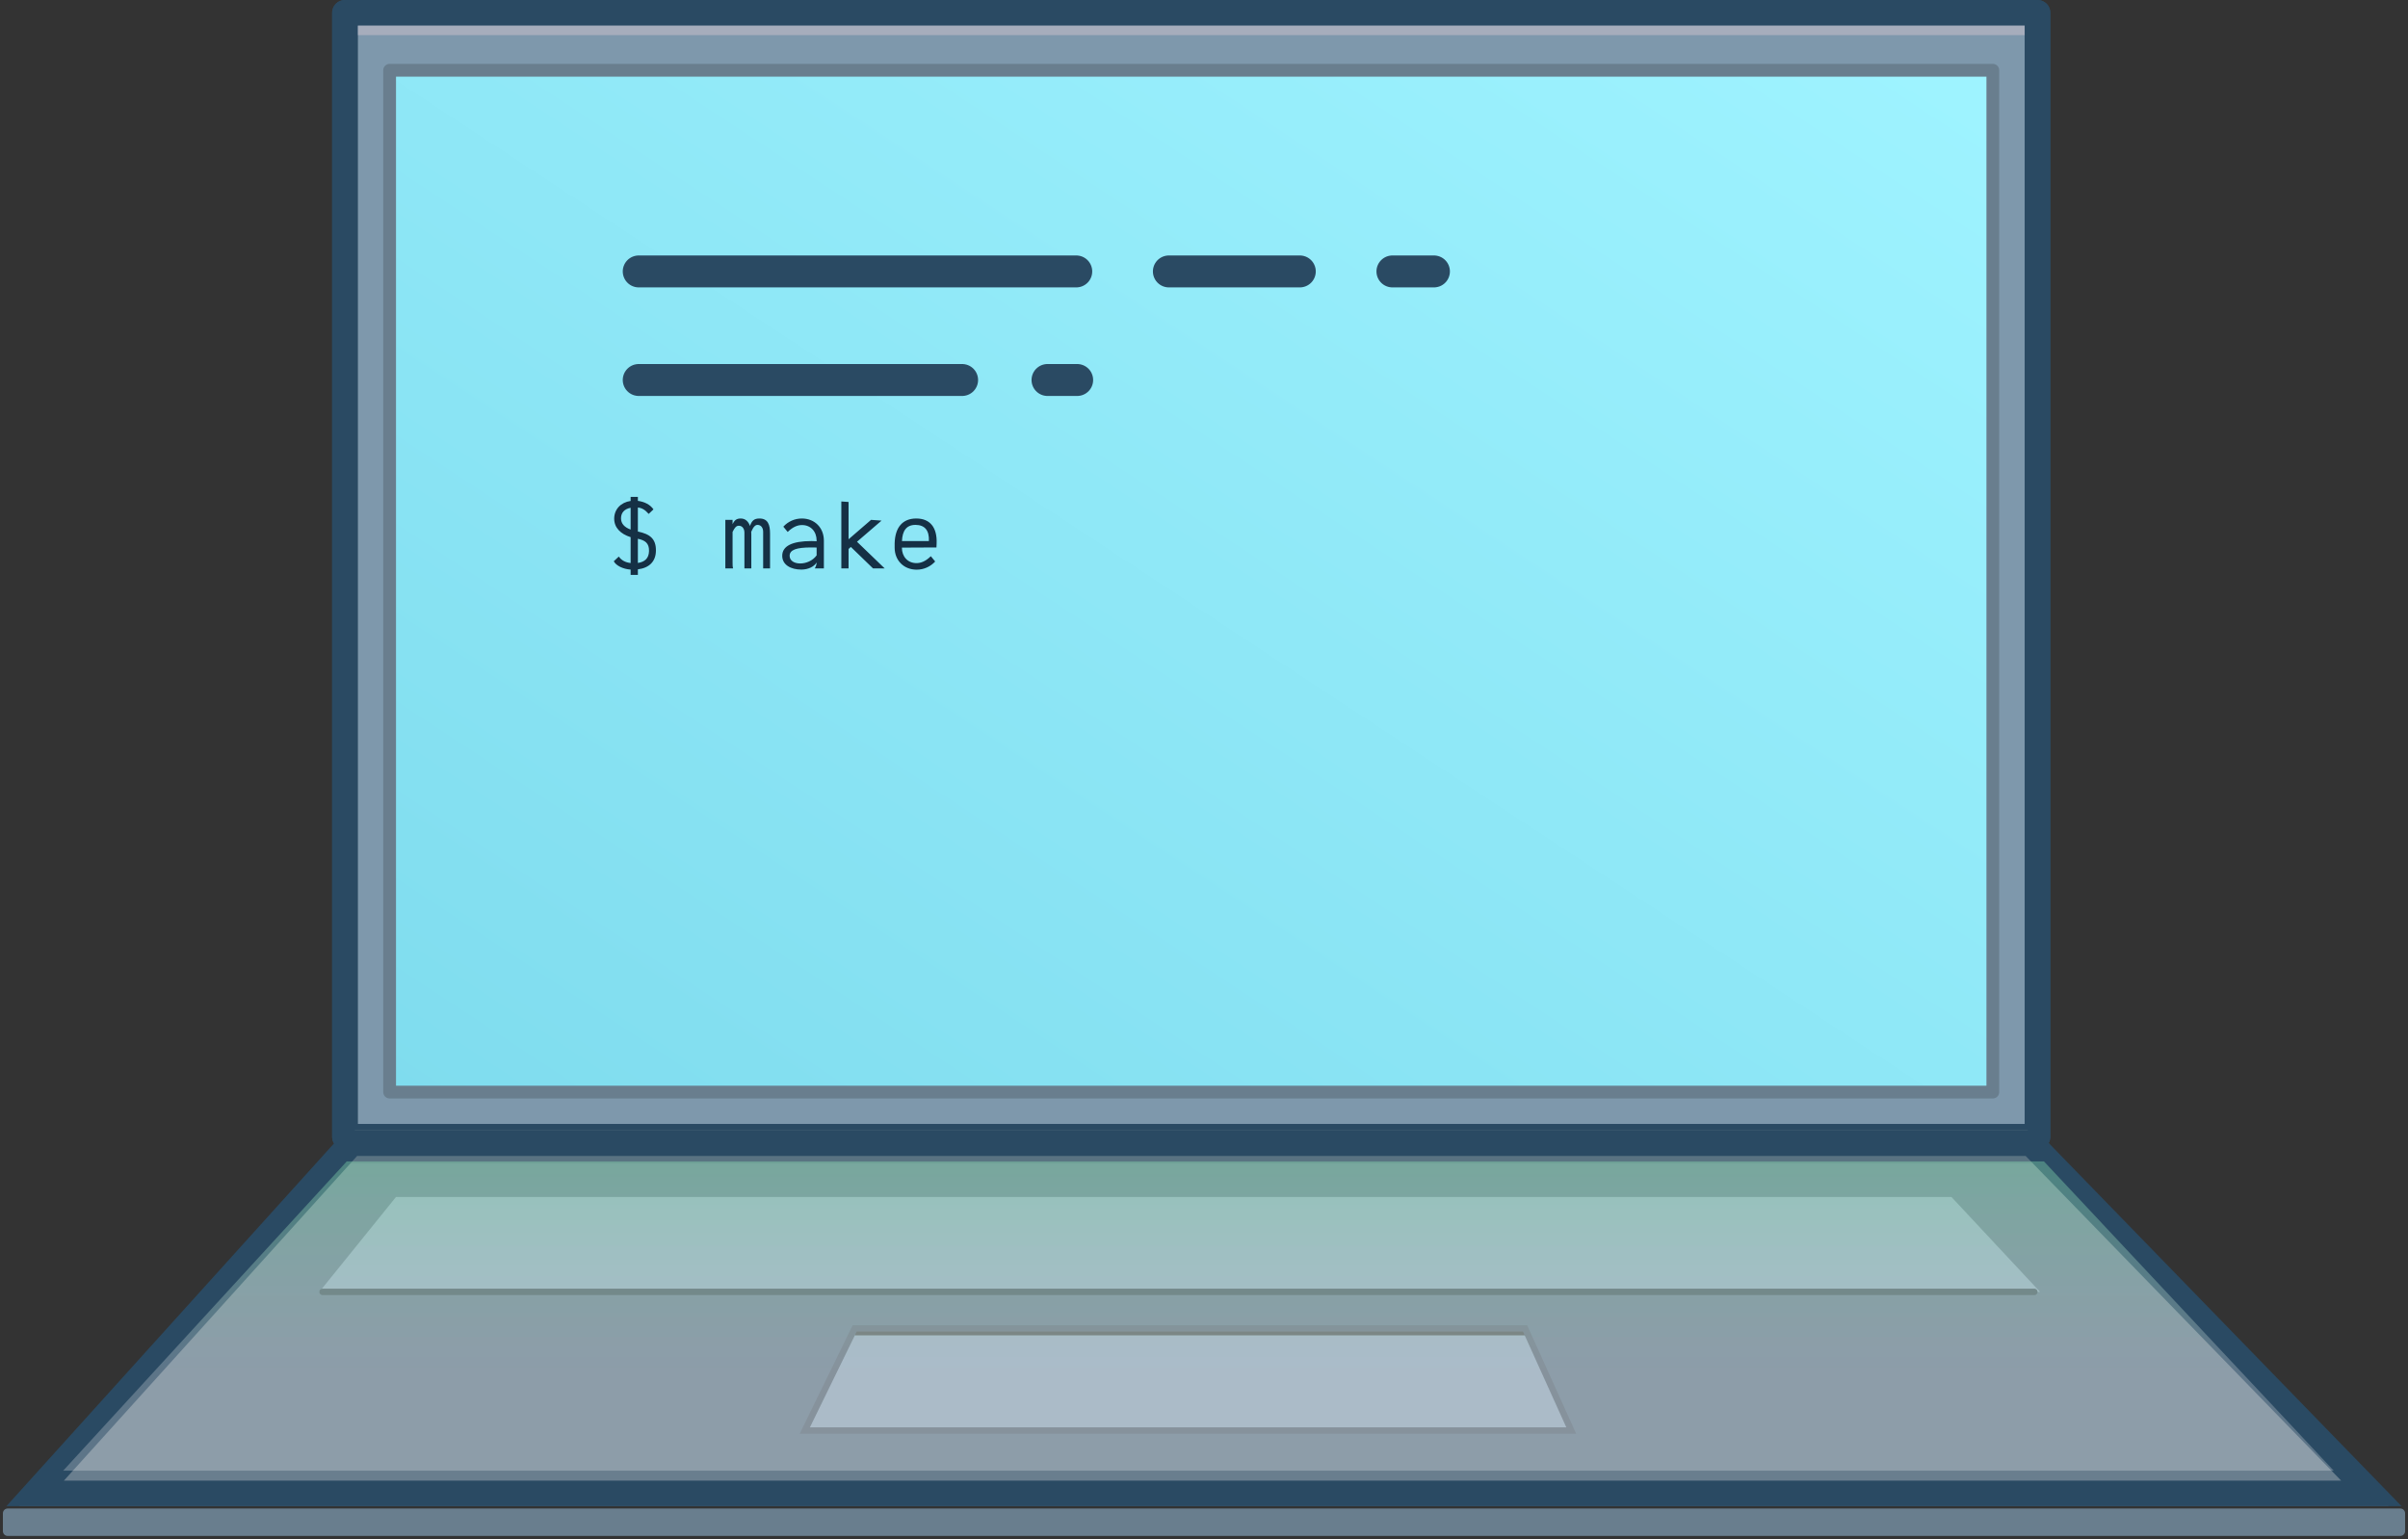 <?xml version="1.0" encoding="UTF-8"?>
<svg width="377px" height="241px" viewBox="0 0 377 241" version="1.1" xmlns="http://www.w3.org/2000/svg" xmlns:xlink="http://www.w3.org/1999/xlink">
    <rect x="0" y="0" width="377" height="241" fill="#333333" stroke="none"/>
    <!-- Generator: Sketch 52.5 (67469) - http://www.bohemiancoding.com/sketch -->
    <title>laptop</title>
    <desc>Created with Sketch.</desc>
    <defs>
        <linearGradient x1="100%" y1="4.407%" x2="0%" y2="100%" id="linearGradient-1">
            <stop stop-color="#9EF3FF" offset="0%"></stop>
            <stop stop-color="#7FDCEE" offset="100%"></stop>
        </linearGradient>
        <linearGradient x1="33.329%" y1="50%" x2="107.917%" y2="50%" id="linearGradient-2">
            <stop stop-color="#FFFFFF" stop-opacity="0.241" offset="0%"></stop>
            <stop stop-color="#89FFB7" stop-opacity="0.33" offset="100%"></stop>
        </linearGradient>
    </defs>
    <g id="Page-1" stroke="none" stroke-width="1" fill="none" fill-rule="evenodd">
        <g id="Artboard" transform="translate(-747, -4580)">
            <g id="contact" transform="translate(-5, 4195)">
                <g id="footer-image">
                    <g id="laptop" transform="translate(753, 388)">
                        <g id="monitor" transform="translate(55, 0)">
                            <rect id="Rectangle" stroke="#2A4A63" stroke-width="4" fill="#7E98AC" stroke-linecap="square" stroke-linejoin="round" x="-2" y="-1" width="265" height="176"></rect>
                            <path d="M1.5,1 L259.5,1" id="Line-3" stroke="#A6ADBC" stroke-width="3" stroke-linecap="square"></path>
                            <rect id="Rectangle-Copy-6" stroke="#2A4A63" stroke-width="4" stroke-linecap="square" stroke-linejoin="round" x="-2" y="-1" width="265" height="176"></rect>
                            <rect id="Rectangle" stroke="#697E8E" stroke-width="2" fill="url(#linearGradient-1)" stroke-linejoin="round" x="5" y="8" width="251" height="160"></rect>
                            <path d="M46.693,83.173 C46.693,84.96 45.6,85.933 43.867,86.147 L43.867,87.013 L42.733,87.013 L42.733,86.187 C41.547,86.107 40.453,85.573 40.093,84.88 L40.88,84.147 C41.293,84.733 41.907,85.067 42.733,85.16 L42.733,81.107 C41.16,80.613 40.16,79.627 40.16,78.213 C40.16,76.747 41.2,75.653 42.733,75.44 L42.733,74.8 L43.867,74.8 L43.867,75.427 C44.92,75.56 45.827,76.04 46.307,76.76 L45.56,77.467 C44.987,76.827 44.52,76.533 43.867,76.467 L43.867,80.227 C45.773,80.627 46.693,81.373 46.693,83.173 Z M45.613,83.28 C45.64,82.053 45,81.6 43.867,81.36 L43.867,85.147 C44.947,84.987 45.587,84.427 45.613,83.28 Z M41.227,78.16 C41.227,78.96 41.72,79.547 42.733,79.92 L42.733,76.507 C41.773,76.693 41.227,77.267 41.227,78.16 Z M62.907,78.187 C64.253,78.187 64.56,79.2 64.56,80.547 L64.56,86 L63.48,86 L63.48,80.267 C63.48,79.68 63.173,79.187 62.6,79.187 C62.253,79.187 61.96,79.467 61.613,80.267 C61.627,80.4 61.627,80.533 61.627,80.68 L61.627,86 L60.547,86 L60.547,80.4 C60.547,79.813 60.24,79.32 59.667,79.32 C59.253,79.32 59.013,79.64 58.693,80.293 L58.693,85.12 C58.693,85.413 58.693,85.733 58.773,86 L57.56,86 L57.56,78.4 L58.693,78.4 L58.693,79.08 C59,78.427 59.333,78.187 59.973,78.187 C60.707,78.187 61.187,78.667 61.427,79.387 L61.427,79.32 C61.72,78.547 62.04,78.187 62.907,78.187 Z M69.533,78.187 C71.547,78.187 72.987,79.627 72.987,81.653 L72.987,86 L71.56,86 C71.68,85.827 71.853,85.413 71.853,85.067 C71.467,85.733 70.547,86.173 69.48,86.187 C67.8,86.187 66.467,85.44 66.467,84.027 C66.467,82.507 68,81.72 71.053,81.72 C71.307,81.72 71.573,81.733 71.853,81.747 L71.853,81.653 C71.853,80.213 70.92,79.213 69.573,79.213 C68.893,79.213 68.173,79.467 67.32,80.293 L66.64,79.467 C67.387,78.653 68.427,78.187 69.533,78.187 Z M69.28,85.227 C70.187,85.227 71.24,84.813 71.853,83.96 L71.853,82.733 C71.56,82.72 71.267,82.72 71,82.72 C68.693,82.72 67.627,83.093 67.627,84.027 C67.627,84.813 68.373,85.227 69.28,85.227 Z M78.173,81.827 L82.507,86 L80.68,86 L77.213,82.64 L76.853,82.96 L76.853,86 L75.72,86 L75.72,75.52 L76.853,75.6 L76.853,81.44 L80.373,78.4 L82.013,78.52 L78.173,81.827 Z M87.453,78.187 C89.613,78.187 90.733,79.6 90.64,82.067 L90.613,82.72 L85.2,82.747 C85.2,84.173 86.133,85.173 87.48,85.173 C88.16,85.173 88.88,84.92 89.733,84.093 L90.413,84.92 C89.667,85.733 88.627,86.2 87.52,86.2 C85.507,86.2 84.067,84.76 84.067,82.747 L84.067,82.067 C84.133,79.613 85.28,78.187 87.453,78.187 Z M85.213,81.72 L89.427,81.72 C89.507,80.093 88.813,79.187 87.333,79.187 C85.867,79.187 85.28,80.16 85.213,81.72 Z" id="$-make" fill="#153045"></path>
                            <g id="Group-7" transform="translate(44, 38)" stroke="#2A4A63" stroke-linecap="round" stroke-width="5">
                                <path d="M0,1.5 L68.5,1.5" id="Line-7"></path>
                                <path d="M83,1.5 L103.5,1.5" id="Line-7-Copy"></path>
                                <path d="M118,1.5 L124.5,1.5" id="Line-7-Copy-2"></path>
                            </g>
                            <g id="Group-7-Copy" transform="translate(44, 55)" stroke="#2A4A63" stroke-linecap="round" stroke-width="5">
                                <path d="M0,1.5 L50.63,1.5" id="Line-7"></path>
                                <path d="M64,1.5 L68.643,1.5" id="Line-7-Copy-2"></path>
                            </g>
                        </g>
                        <g id="keyboard" transform="translate(0, 174)">
                            <g id="boundary">
                                <polygon id="Rectangle" fill="#697E8E" points="54.569 0 316.44 0 373 58.842 2 58.842"></polygon>
                                <path d="M53.626,3.623 L318.39,3.623" id="Line-4" stroke="#597281" stroke-width="3" stroke-linecap="square"></path>
                                <path d="M54.024,2 L4.501,56.842 L370.268,56.842 L316.985,2 L54.024,2 Z" id="Rectangle-Copy" stroke="#2A4A63" stroke-width="4"></path>
                                <rect id="Rectangle" stroke="#697E8E" stroke-width="1.5" fill="#697E8E" stroke-linecap="round" stroke-linejoin="round" x="0.203" y="59.955" width="374.594" height="2.795"></rect>
                            </g>
                            <g id="keys" transform="translate(49, 10)">
                                <polygon id="Path-2" fill="#90A6B7" points="76 37 83.812 21 188.766 21 196 37"></polygon>
                                <path d="M84.318,21.588 L188.489,21.588" id="Line-5" stroke="#555C5F" stroke-linecap="square"></path>
                                <polygon id="Path-2-Copy" stroke="#60707D" points="76 37 83.812 21 188.766 21 196 37"></polygon>
                                <polygon id="Path-7" fill="#90A6B7" points="12 0.42 255.518 0.42 269.39 15.282 0 15.282"></polygon>
                                <path d="M0.5,15.282 L268.5,15.282" id="Line-10" stroke="#4E5D67" stroke-linecap="round"></path>
                            </g>
                        </g>
                        <polygon id="Path-6" fill="url(#linearGradient-2)" style="mix-blend-mode: multiply;" transform="translate(186.633, 203.067) scale(-1, 1) rotate(-90) translate(-186.633, -203.067) " points="162.418 25.324 162.418 380.81 210.848 336.409 210.848 70.7"></polygon>
                    </g>
                </g>
            </g>
        </g>
    </g>
</svg>